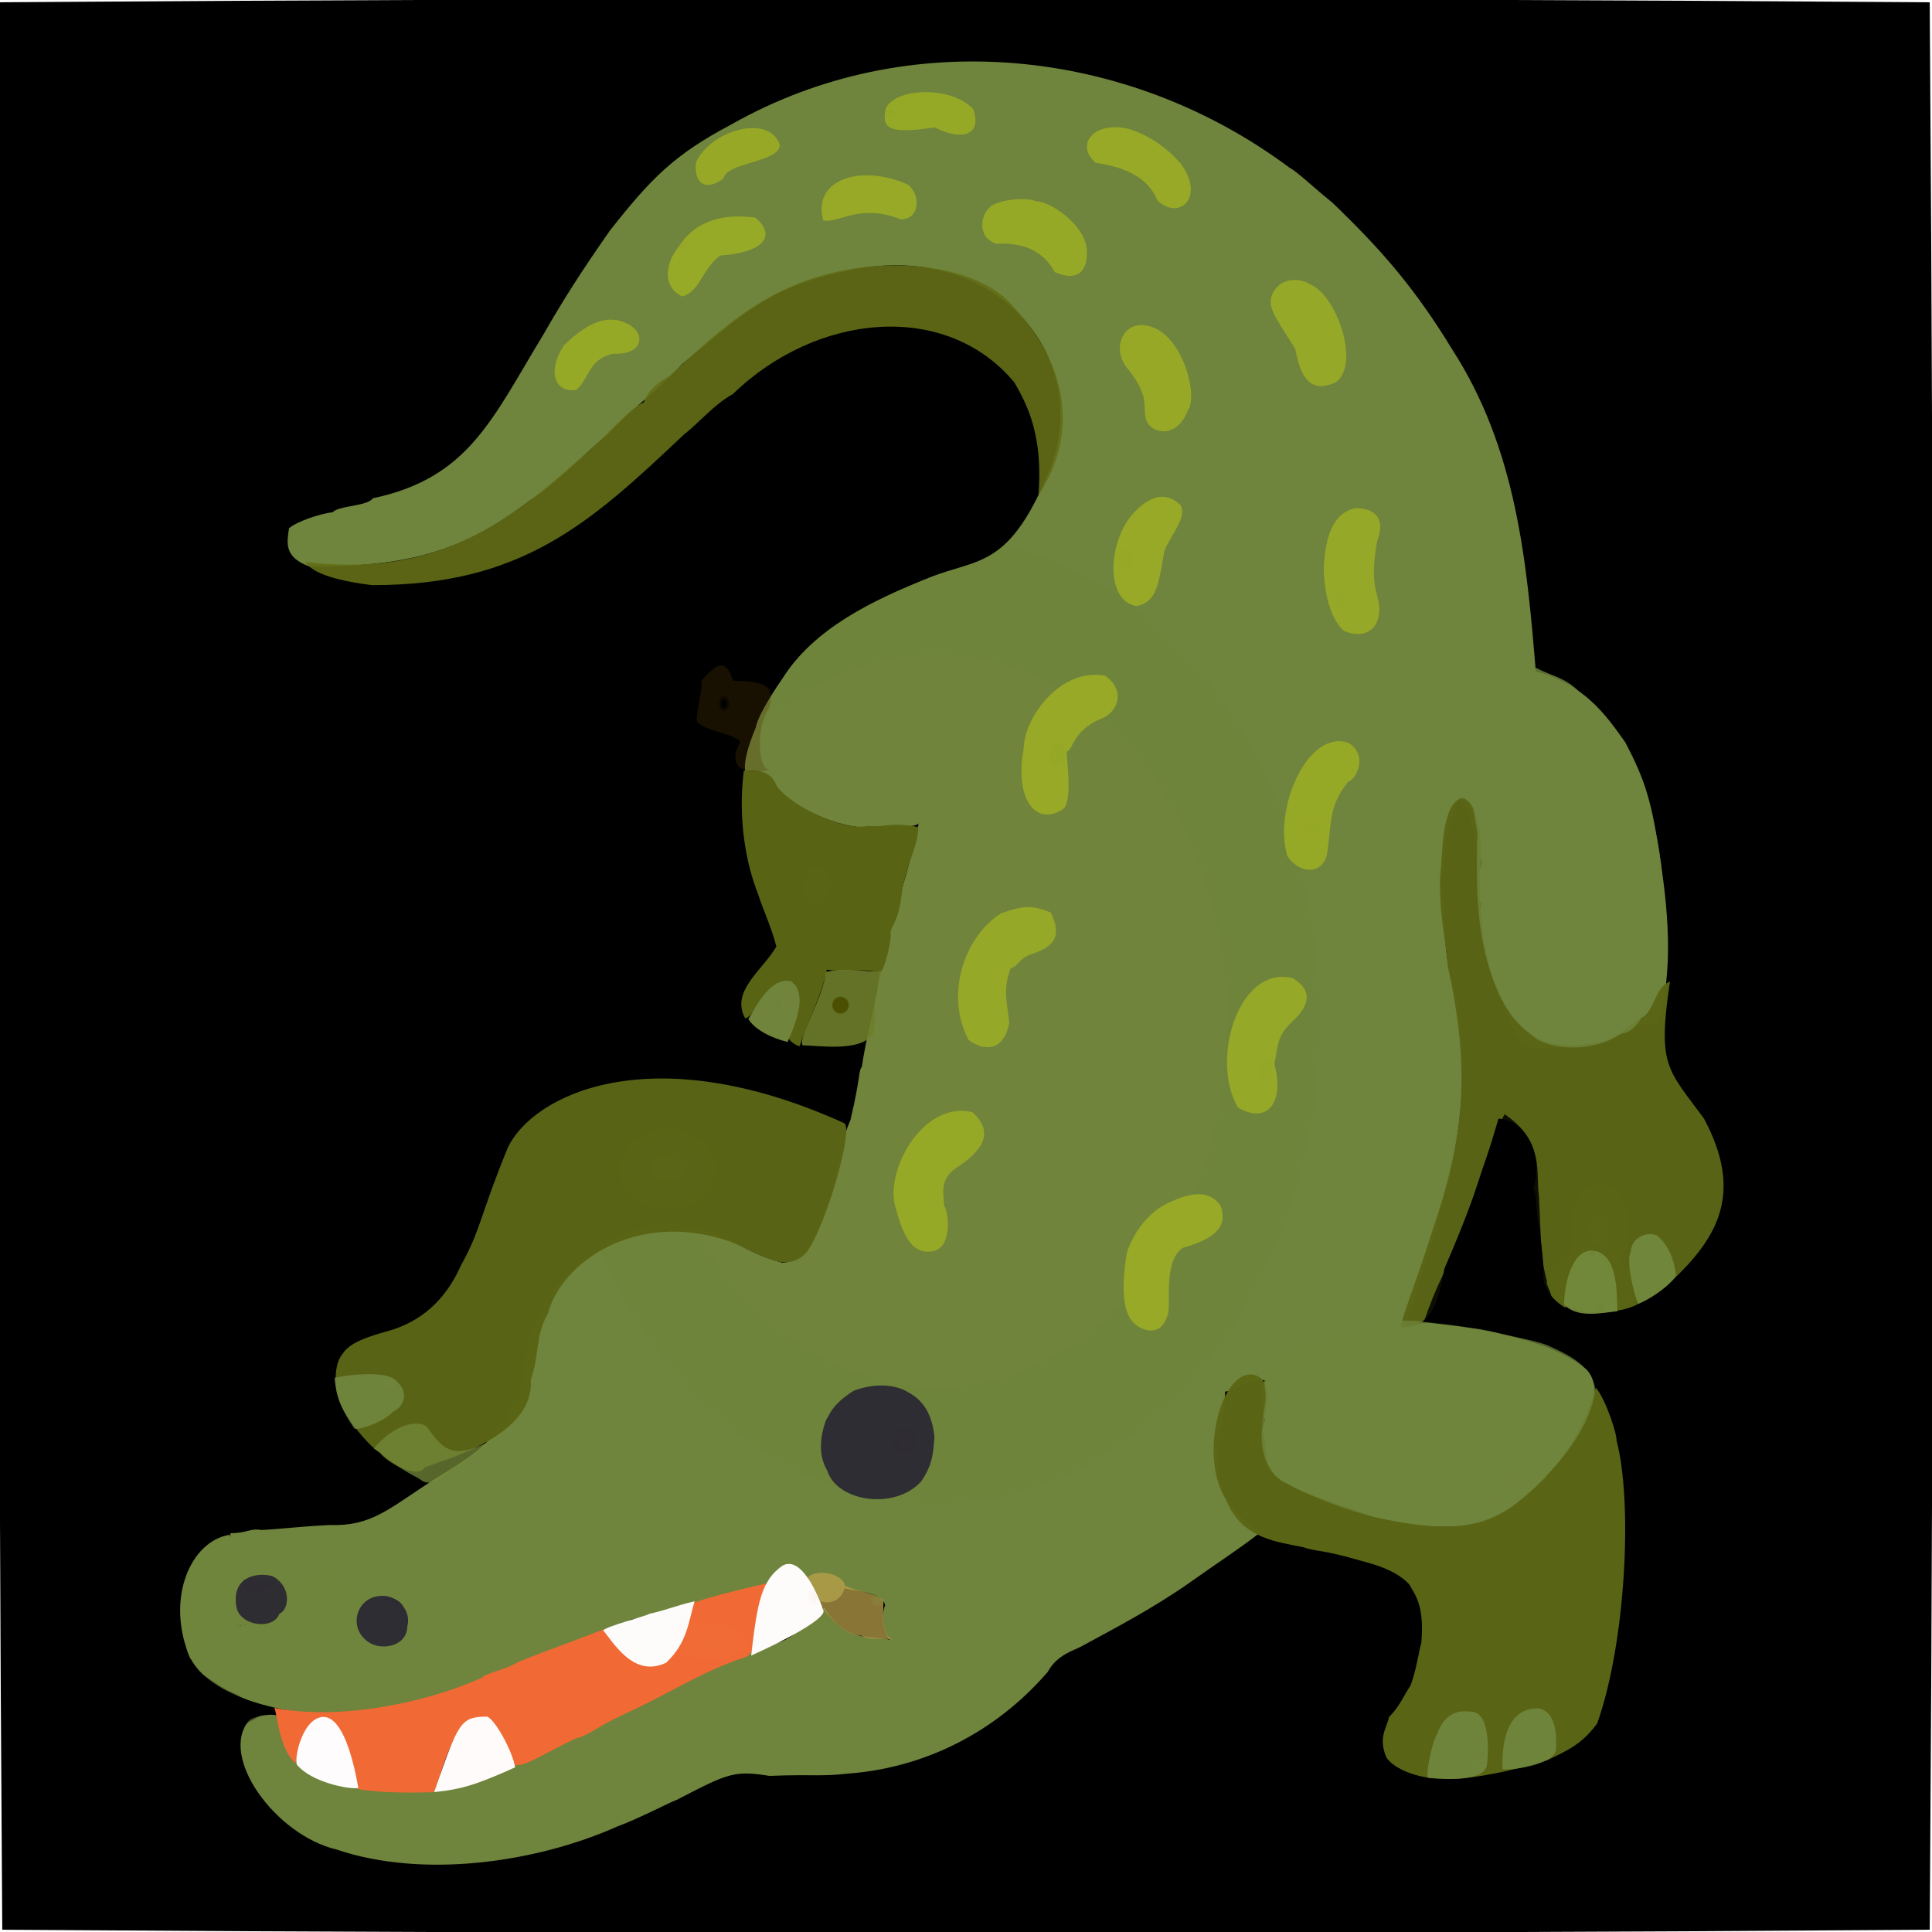 <?xml version="1.0" ?>
<svg xmlns="http://www.w3.org/2000/svg" version="1.1" width="512" height="512">
  <defs>
    <radialGradient id="shape_0_fill" cx="0.498" cy="0.498" r="0.499">
      <stop offset="0.0" stop-color="rgb(0, 0, 0)" stop-opacity="1.0"/>
      <stop offset="0.972" stop-color="rgb(0, 0, 0)" stop-opacity="1.0"/>
    </radialGradient>
    <radialGradient id="shape_1_fill" cx="0.504" cy="0.537" r="0.422">
      <stop offset="3.5630164e-06" stop-color="rgb(113, 134, 60)" stop-opacity="0.988"/>
      <stop offset="1.0" stop-color="rgb(112, 133, 60)" stop-opacity="0.994"/>
    </radialGradient>
    <radialGradient id="shape_2_fill" cx="0.643" cy="0.301" r="0.116">
      <stop offset="0.0" stop-color="rgb(91, 101, 23)" stop-opacity="1.0"/>
      <stop offset="1.0" stop-color="rgb(90, 100, 21)" stop-opacity="0.991"/>
    </radialGradient>
    <radialGradient id="shape_3_fill" cx="0.824" cy="0.76" r="0.104">
      <stop offset="0.0" stop-color="rgb(91, 102, 21)" stop-opacity="0.979"/>
      <stop offset="0.971" stop-color="rgb(91, 102, 21)" stop-opacity="0.978"/>
    </radialGradient>
    <radialGradient id="shape_4_fill" cx="0.578" cy="0.811" r="0.115">
      <stop offset="0.0" stop-color="rgb(90, 101, 22)" stop-opacity="1.0"/>
      <stop offset="1.0" stop-color="rgb(90, 100, 21)" stop-opacity="0.99"/>
    </radialGradient>
    <radialGradient id="shape_5_fill" cx="0.447" cy="0.811" r="0.1">
      <stop offset="0.0" stop-color="rgb(111, 132, 59)" stop-opacity="1.0"/>
      <stop offset="1.0" stop-color="rgb(111, 132, 60)" stop-opacity="0.823"/>
    </radialGradient>
    <radialGradient id="shape_6_fill" cx="0.732" cy="0.734" r="0.1">
      <stop offset="0.024" stop-color="rgb(111, 133, 59)" stop-opacity="0.847"/>
      <stop offset="0.962" stop-color="rgb(112, 133, 60)" stop-opacity="0.736"/>
    </radialGradient>
    <radialGradient id="shape_7_fill" cx="0.205" cy="0.389" r="0.14">
      <stop offset="0.039" stop-color="rgb(125, 139, 29)" stop-opacity="0.657"/>
      <stop offset="0.809" stop-color="rgb(98, 109, 22)" stop-opacity="0.915"/>
    </radialGradient>
    <radialGradient id="shape_8_fill" cx="0.879" cy="0.273" r="0.112">
      <stop offset="0.0" stop-color="rgb(240, 108, 55)" stop-opacity="1.0"/>
      <stop offset="1.0" stop-color="rgb(241, 106, 53)" stop-opacity="1.0"/>
    </radialGradient>
    <radialGradient id="shape_9_fill" cx="0.462" cy="0.423" r="0.099">
      <stop offset="0.043" stop-color="rgb(103, 115, 24)" stop-opacity="0.865"/>
      <stop offset="0.914" stop-color="rgb(89, 99, 20)" stop-opacity="1.0"/>
    </radialGradient>
    <radialGradient id="shape_10_fill" cx="0.646" cy="0.775" r="0.1">
      <stop offset="0.0" stop-color="rgb(0, 0, 0)" stop-opacity="1.0"/>
      <stop offset="1.0" stop-color="rgb(0, 0, 0)" stop-opacity="0.847"/>
    </radialGradient>
    <radialGradient id="shape_11_fill" cx="0.828" cy="0.143" r="0.1">
      <stop offset="0.0" stop-color="rgb(94, 108, 57)" stop-opacity="1.0"/>
      <stop offset="1.0" stop-color="rgb(112, 133, 60)" stop-opacity="1.0"/>
    </radialGradient>
    <radialGradient id="shape_12_fill" cx="0.744" cy="0.453" r="0.1">
      <stop offset="0.0" stop-color="rgb(47, 45, 51)" stop-opacity="1.0"/>
      <stop offset="1.0" stop-color="rgb(45, 43, 50)" stop-opacity="0.99"/>
    </radialGradient>
    <radialGradient id="shape_13_fill" cx="0.607" cy="0.48" r="0.1">
      <stop offset="0.0" stop-color="rgb(149, 167, 39)" stop-opacity="1.0"/>
      <stop offset="1.0" stop-color="rgb(151, 169, 38)" stop-opacity="0.996"/>
    </radialGradient>
    <radialGradient id="shape_14_fill" cx="0.5" cy="0.516" r="0.1">
      <stop offset="0.005" stop-color="rgb(151, 169, 38)" stop-opacity="0.992"/>
      <stop offset="1.0" stop-color="rgb(150, 168, 39)" stop-opacity="0.992"/>
    </radialGradient>
    <radialGradient id="shape_15_fill" cx="0.381" cy="0.547" r="0.1">
      <stop offset="0.0" stop-color="rgb(149, 167, 39)" stop-opacity="1.0"/>
      <stop offset="1.0" stop-color="rgb(151, 169, 38)" stop-opacity="0.992"/>
    </radialGradient>
    <radialGradient id="shape_16_fill" cx="0.647" cy="0.602" r="0.1">
      <stop offset="0.0" stop-color="rgb(150, 168, 39)" stop-opacity="0.995"/>
      <stop offset="0.998" stop-color="rgb(151, 169, 38)" stop-opacity="0.994"/>
    </radialGradient>
    <radialGradient id="shape_17_fill" cx="0.74" cy="0.223" r="0.1">
      <stop offset="0.0" stop-color="rgb(97, 111, 34)" stop-opacity="1.0"/>
      <stop offset="1.0" stop-color="rgb(116, 136, 57)" stop-opacity="0.754"/>
    </radialGradient>
    <radialGradient id="shape_18_fill" cx="0.537" cy="0.65" r="0.1">
      <stop offset="0.0" stop-color="rgb(149, 167, 39)" stop-opacity="1.0"/>
      <stop offset="1.0" stop-color="rgb(150, 168, 39)" stop-opacity="0.997"/>
    </radialGradient>
    <radialGradient id="shape_19_fill" cx="0.293" cy="0.699" r="0.1">
      <stop offset="0.0" stop-color="rgb(149, 167, 40)" stop-opacity="1.0"/>
      <stop offset="1.0" stop-color="rgb(150, 168, 39)" stop-opacity="0.996"/>
    </radialGradient>
    <radialGradient id="shape_20_fill" cx="0.414" cy="0.68" r="0.1">
      <stop offset="0.0" stop-color="rgb(149, 167, 39)" stop-opacity="1.0"/>
      <stop offset="1.0" stop-color="rgb(151, 169, 38)" stop-opacity="0.99"/>
    </radialGradient>
    <radialGradient id="shape_21_fill" cx="0.366" cy="0.377" r="0.099">
      <stop offset="0.223" stop-color="rgb(0, 0, 0)" stop-opacity="0.275"/>
      <stop offset="0.722" stop-color="rgb(82, 54, 0)" stop-opacity="0.293"/>
    </radialGradient>
    <radialGradient id="shape_22_fill" cx="0.17" cy="0.678" r="0.1">
      <stop offset="0.0" stop-color="rgb(149, 167, 39)" stop-opacity="1.0"/>
      <stop offset="1.0" stop-color="rgb(150, 168, 39)" stop-opacity="0.994"/>
    </radialGradient>
    <radialGradient id="shape_23_fill" cx="0.828" cy="0.443" r="0.1">
      <stop offset="0.0" stop-color="rgb(130, 129, 59)" stop-opacity="1.0"/>
      <stop offset="1.0" stop-color="rgb(189, 161, 74)" stop-opacity="0.724"/>
    </radialGradient>
    <radialGradient id="shape_24_fill" cx="0.191" cy="0.598" r="0.1">
      <stop offset="0.0" stop-color="rgb(149, 167, 39)" stop-opacity="1.0"/>
      <stop offset="1.0" stop-color="rgb(151, 169, 38)" stop-opacity="0.991"/>
    </radialGradient>
    <radialGradient id="shape_25_fill" cx="0.119" cy="0.535" r="0.1">
      <stop offset="0.0" stop-color="rgb(149, 167, 40)" stop-opacity="1.0"/>
      <stop offset="1.0" stop-color="rgb(151, 169, 38)" stop-opacity="0.995"/>
    </radialGradient>
    <radialGradient id="shape_26_fill" cx="0.283" cy="0.59" r="0.1">
      <stop offset="0.0" stop-color="rgb(149, 167, 39)" stop-opacity="1.0"/>
      <stop offset="1.0" stop-color="rgb(151, 169, 38)" stop-opacity="0.997"/>
    </radialGradient>
    <radialGradient id="shape_27_fill" cx="0.517" cy="0.438" r="0.104">
      <stop offset="0.844" stop-color="rgb(105, 110, 0)" stop-opacity="0.714"/>
      <stop offset="1.0" stop-color="rgb(110, 127, 42)" stop-opacity="0.899"/>
    </radialGradient>
    <radialGradient id="shape_28_fill" cx="0.082" cy="0.59" r="0.1">
      <stop offset="0.0" stop-color="rgb(148, 166, 40)" stop-opacity="1.0"/>
      <stop offset="1.0" stop-color="rgb(151, 169, 38)" stop-opacity="0.994"/>
    </radialGradient>
    <radialGradient id="shape_29_fill" cx="0.664" cy="0.822" r="0.1">
      <stop offset="0.0" stop-color="rgb(104, 121, 44)" stop-opacity="1.0"/>
      <stop offset="1.0" stop-color="rgb(90, 100, 21)" stop-opacity="0.844"/>
    </radialGradient>
    <radialGradient id="shape_30_fill" cx="0.887" cy="0.111" r="0.1">
      <stop offset="0.0" stop-color="rgb(6, 7, 3)" stop-opacity="1.0"/>
      <stop offset="1.0" stop-color="rgb(0, 0, 0)" stop-opacity="0.433"/>
    </radialGradient>
    <radialGradient id="shape_31_fill" cx="0.127" cy="0.367" r="0.1">
      <stop offset="0.0" stop-color="rgb(148, 166, 40)" stop-opacity="1.0"/>
      <stop offset="1.0" stop-color="rgb(150, 169, 39)" stop-opacity="0.998"/>
    </radialGradient>
    <radialGradient id="shape_32_fill" cx="0.83" cy="0.404" r="0.1">
      <stop offset="0.0" stop-color="rgb(251, 244, 240)" stop-opacity="1.0"/>
      <stop offset="1.0" stop-color="rgb(254, 251, 251)" stop-opacity="1.0"/>
    </radialGradient>
    <radialGradient id="shape_33_fill" cx="0.906" cy="0.244" r="0.1">
      <stop offset="0.0" stop-color="rgb(252, 248, 246)" stop-opacity="1.0"/>
      <stop offset="1.0" stop-color="rgb(254, 251, 250)" stop-opacity="1.0"/>
    </radialGradient>
    <radialGradient id="shape_34_fill" cx="0.846" cy="0.336" r="0.1">
      <stop offset="0.0" stop-color="rgb(252, 248, 246)" stop-opacity="1.0"/>
      <stop offset="1.0" stop-color="rgb(254, 252, 251)" stop-opacity="1.0"/>
    </radialGradient>
    <radialGradient id="shape_35_fill" cx="0.904" cy="0.754" r="0.1">
      <stop offset="0.0" stop-color="rgb(112, 132, 59)" stop-opacity="1.0"/>
      <stop offset="1.0" stop-color="rgb(114, 136, 63)" stop-opacity="0.904"/>
    </radialGradient>
    <radialGradient id="shape_36_fill" cx="0.102" cy="0.447" r="0.1">
      <stop offset="0.0" stop-color="rgb(149, 167, 39)" stop-opacity="1.0"/>
      <stop offset="1.0" stop-color="rgb(151, 169, 39)" stop-opacity="0.993"/>
    </radialGradient>
    <radialGradient id="shape_37_fill" cx="0.18" cy="0.305" r="0.1">
      <stop offset="0.0" stop-color="rgb(148, 166, 40)" stop-opacity="1.0"/>
      <stop offset="1.0" stop-color="rgb(151, 169, 38)" stop-opacity="0.996"/>
    </radialGradient>
    <radialGradient id="shape_38_fill" cx="0.057" cy="0.48" r="0.1">
      <stop offset="0.0" stop-color="rgb(149, 167, 39)" stop-opacity="1.0"/>
      <stop offset="1.0" stop-color="rgb(150, 168, 39)" stop-opacity="0.998"/>
    </radialGradient>
    <radialGradient id="shape_39_fill" cx="0.723" cy="0.188" r="0.1">
      <stop offset="0.0" stop-color="rgb(112, 132, 59)" stop-opacity="1.0"/>
      <stop offset="1.0" stop-color="rgb(118, 142, 71)" stop-opacity="0.76"/>
    </radialGradient>
    <radialGradient id="shape_40_fill" cx="0.664" cy="0.822" r="0.1">
      <stop offset="0.0" stop-color="rgb(111, 132, 56)" stop-opacity="1.0"/>
      <stop offset="1.0" stop-color="rgb(114, 137, 60)" stop-opacity="0.954"/>
    </radialGradient>
    <radialGradient id="shape_41_fill" cx="0.906" cy="0.168" r="0.1">
      <stop offset="0.0" stop-color="rgb(252, 248, 246)" stop-opacity="1.0"/>
      <stop offset="1.0" stop-color="rgb(254, 252, 252)" stop-opacity="1.0"/>
    </radialGradient>
    <radialGradient id="shape_42_fill" cx="0.078" cy="0.379" r="0.1">
      <stop offset="0.0" stop-color="rgb(149, 167, 39)" stop-opacity="1.0"/>
      <stop offset="1.0" stop-color="rgb(151, 169, 38)" stop-opacity="0.985"/>
    </radialGradient>
    <radialGradient id="shape_43_fill" cx="0.898" cy="0.789" r="0.1">
      <stop offset="0.0" stop-color="rgb(111, 131, 58)" stop-opacity="1.0"/>
      <stop offset="1.0" stop-color="rgb(116, 140, 68)" stop-opacity="0.814"/>
    </radialGradient>
    <radialGradient id="shape_44_fill" cx="0.654" cy="0.854" r="0.1">
      <stop offset="0.0" stop-color="rgb(111, 132, 56)" stop-opacity="1.0"/>
      <stop offset="1.0" stop-color="rgb(112, 134, 58)" stop-opacity="1.0"/>
    </radialGradient>
    <radialGradient id="shape_45_fill" cx="0.521" cy="0.4" r="0.1">
      <stop offset="0.0" stop-color="rgb(110, 130, 57)" stop-opacity="1.0"/>
      <stop offset="1.0" stop-color="rgb(112, 132, 59)" stop-opacity="1.0"/>
    </radialGradient>
    <radialGradient id="shape_46_fill" cx="0.826" cy="0.133" r="0.1">
      <stop offset="0.0" stop-color="rgb(51, 51, 51)" stop-opacity="1.0"/>
      <stop offset="1.0" stop-color="rgb(46, 44, 50)" stop-opacity="0.996"/>
    </radialGradient>
    <radialGradient id="shape_47_fill" cx="0.838" cy="0.195" r="0.1">
      <stop offset="0.0" stop-color="rgb(47, 46, 51)" stop-opacity="1.0"/>
      <stop offset="1.0" stop-color="rgb(44, 42, 51)" stop-opacity="0.974"/>
    </radialGradient>
  </defs>
  <g>
    <path d="M 0.002 0.601 C 168.96 -0.6 337.92 -0.6 511.4 0.601 C 512.6 168.96 512.6 337.92 511.4 511.4 C 343.04 512.6 174.08 512.6 0.601 511.4 C -0.6 343.04 -0.6 174.08 0.002 0.601" stroke-width="0.0" fill="url(#shape_0_fill)"/>
    <path d="M 341.673 44.397 C 343.987 45.651 347.726 49.387 353.07 53.681 C 366.084 66.166 375.012 76.445 384.834 92.575 C 401.862 118.908 404.598 148.776 407.001 177.914 C 419.743 181.27 425.495 189.306 430.75 196.779 C 435.521 205.931 437.547 211.526 439.507 224.808 C 442.096 240.198 443.728 257.911 439.194 271.628 C 433.256 270.364 429.161 275.092 425.379 276.469 C 413.768 276.937 410.822 279.09 403.448 277.109 C 397.543 267.275 390.556 248.168 392.559 239.431 C 391.043 238.376 390.712 234.304 392.733 228.552 C 391.592 226.153 389.586 212.705 386.76 211.76 C 382.26 221.747 383.327 226.238 381.708 234.243 C 383.328 240.182 382.123 254.236 385.337 261.287 C 391.985 293.845 382.731 319.543 372.404 351.74 C 379.044 348.755 387.107 352.37 392.485 352.071 C 402.496 354.738 412.29 356.342 420.464 362.959 C 429.152 372.258 407.384 395.753 399.494 400.363 C 385.06 411.009 348.181 399.624 336.165 389.993 C 334.566 385.504 333.727 378.913 335.274 376.233 C 334.011 375.027 334.24 366.219 335.535 365.78 C 330.644 365.223 326.703 368.823 324.66 368.784 C 324.664 378.307 321.384 384.553 323.487 393.081 C 324.676 399.626 329.631 402.267 333.472 406.507 C 328.65 410.294 321.866 414.708 315.067 419.561 C 305.334 426.339 296.007 431.187 286.557 436.324 C 284.78 437.338 280.066 438.499 277.639 443.107 C 263.746 459.151 244.979 468.525 224.658 470.032 C 217.094 470.855 216.182 470.161 203.93 470.629 C 194.477 469.123 192.933 469.941 179.165 477.076 C 178.607 477.086 169.162 482.02 163.607 484.035 C 141.857 493.713 111.971 497.862 89.165 490.138 C 72.985 486.301 57.982 465.517 65.943 456.019 C 66.51 455.076 71.784 453.773 74.105 454.814 C 75.017 464.783 80.607 465.726 83.934 468.122 C 87.259 473.781 116.063 472.955 131.162 465.854 C 146.591 464.458 153.377 459.235 165.459 453.318 C 170.778 452.583 179.272 446.111 180.225 446.555 C 187.753 441.602 196.263 437.76 205.676 435.413 C 210.567 434.329 212.447 430.629 218.425 426.053 C 225 436.979 234.016 432.633 236.704 435.088 C 233.674 433.839 233.658 427.104 234.547 425.488 C 234.119 421.889 225.777 421.584 223.816 420.898 C 222.315 426.648 214.106 425.761 212.455 418.355 C 208.693 414.399 201.76 417.893 202.793 422.489 C 197.179 419.86 194.237 423.379 192.463 422.759 C 184.66 424.136 182.672 428.135 180.145 430.675 C 174.117 429.825 168.617 427.796 166.346 429.741 C 160.867 431.483 159.808 434.983 154.03 436.604 C 145.707 436.97 140.913 440.834 132.978 443.606 C 113.227 460.871 54.645 457.52 49.422 436.687 C 54.856 433.047 62.186 429.82 70.504 430.448 C 75.723 435.52 77.654 434.181 81.633 433.447 C 87.182 434.836 91.518 433.297 96.074 434.069 C 96.843 437.31 106.963 435.579 107.453 431.279 C 107.856 425.48 106.124 423.364 101.996 423.642 C 95.628 425.557 91.857 418.842 86.321 414.761 C 83.437 417.325 76.712 421.936 74.918 421.535 C 71.937 417.915 66.4 418.929 62.59 418.744 C 62.836 411.603 60.789 409.867 61.076 406.306 C 65.546 406.297 66.214 404.958 69.291 405.46 C 73.401 405.301 80.295 404.464 87.333 404.145 C 98.386 404.529 102.883 399.963 114.779 392.234 C 127.315 384.415 131.598 382.283 138.914 366.532 C 137.942 339.183 166.451 320.461 183.34 324.863 C 194.426 327.405 195.616 331.345 207.272 334.638 C 214.819 334.577 218.314 319.782 220.495 316.174 C 222.135 308.181 223.229 301.495 225.371 296.854 C 228.099 285.339 227.482 283.741 228.393 282.747 C 229.937 272.357 232.376 265.905 233.822 252.501 C 237.777 239.517 240.804 230.892 243.454 218.196 C 242.335 219.706 233.458 218.632 233.329 219.67 C 218.315 219.242 214.121 214.073 200.79 208.038 C 197.296 206.572 195.534 204.329 200.345 192.622 C 200.53 190.828 203.217 185.826 207.319 179.857 C 215.802 166.436 231.204 159.115 246.243 153.078 C 259.544 147.764 267.59 150.967 278.624 123.417 C 289.551 92.973 261.905 61.97 222.007 72.357 C 202.558 76.525 194.551 85.381 180.838 96.426 C 172.038 105.776 166.921 108.399 160.758 115.604 C 159.626 115.662 146.52 129.188 140.448 132.609 C 121.704 146.928 107.091 150.093 82.073 150.153 C 75.101 147.648 76.065 143.696 76.595 139.981 C 78.614 138.287 84.562 136.14 88.17 135.758 C 89.631 133.984 97.372 134.193 98.794 132.056 C 124.286 126.636 130.345 111.1 144.073 88.534 C 149.5 79.076 153.828 72.311 161.594 61.153 C 172.533 47.278 178.64 40.974 193.911 32.927 C 240.646 6.445 298.931 12.533 341.673 44.397" stroke-width="0.0" fill="url(#shape_1_fill)"/>
    <path d="M 223.636 297.611 C 226.563 298.482 218.672 325.692 213.684 331.961 C 208.21 337.883 201.038 332.056 193.691 329.099 C 168.29 320.192 148.545 335.04 145.253 348.008 C 141.743 353.998 143.003 359.41 140.659 365.586 C 141.843 381.389 115.182 387.374 112.512 388.946 C 110.725 392.121 102.241 387.381 100.781 385.081 C 96.999 382.655 90.449 374.226 89.556 370.1 C 89.173 369.484 87.876 362.056 90.893 358.648 C 92.748 355.718 97.914 354.113 102.459 352.849 C 111.568 350.38 118.12 344.522 122.215 335.232 C 127.426 325.933 127.3 321.838 134.538 304.233 C 141.115 290.139 172.52 274.462 223.636 297.611" stroke-width="0.0" fill="url(#shape_2_fill)"/>
    <path d="M 332.534 364.383 C 337.148 365.979 336.013 371.452 334.477 378.327 C 335.895 383.151 334.395 387.521 338.598 391.669 C 345.488 396.45 353.925 397.98 363.613 401.872 C 380.506 405.659 390.764 405.974 400.525 399.355 C 410.919 391.649 418.779 382.198 422.93 367.739 C 425.814 371.327 428.65 380.685 428.374 381.643 C 432.77 398.083 430.827 435.503 423.274 456.716 C 419.228 462.314 415.187 463.969 410.13 466.447 C 403.03 468.735 388.236 472.167 381.799 471.32 C 375.603 471.357 369.258 468.662 367.422 465.757 C 365.139 460.439 367.494 458.078 368.075 455.082 C 371.121 451.974 371.986 449.319 373.656 446.941 C 375.121 443.949 376.23 436.417 376.656 435.472 C 377.637 424.828 374.55 422.146 373.509 419.921 C 369.426 415.476 362.533 414.209 358.357 412.975 C 350.178 410.673 348.766 411.204 345.347 410.021 C 338.922 408.637 328.991 407.949 324.955 397.471 C 317.504 386.157 323.656 362.193 332.534 364.383" stroke-width="0.0" fill="url(#shape_3_fill)"/>
    <path d="M 387.384 211.488 C 392.002 212.054 393.257 224.587 392.053 230.862 C 391.95 263.643 401.995 275.659 413.548 276.788 C 425.662 277.735 428.167 274.695 434.594 269.822 C 438.333 268.961 438.382 261.502 442.562 260.151 C 439.222 282.475 441.781 283.146 451.546 296.393 C 462.391 316.585 454.767 328.298 442.989 339.527 C 441.522 338.102 438.701 329.902 439.054 327.633 C 432.294 329.246 431.24 337.7 437.211 342.076 C 435.929 346.87 426.512 348.206 423.759 347.209 C 422.907 342.398 420.952 335.456 422.705 331.392 C 416.153 333.892 415.849 345.703 414.829 346.568 C 409.97 343.75 409.236 339.924 408.972 338.785 C 409.375 334.449 407.814 326.568 408.203 325.62 C 406.926 324.753 407.584 315.78 406.317 314.988 C 408.989 307.834 405.308 296.914 397.124 296.446 C 392.251 312.943 388.728 322.488 382.791 336.182 C 381.384 342.746 380.373 352.08 371.197 351.705 C 370.964 350.553 377.131 334.489 379.185 327.362 C 388.13 301.551 389.783 283.908 383.671 256.042 C 382.932 247.223 381.282 242.046 381.699 231.639 C 382.364 227.1 381.808 213.071 387.384 211.488" stroke-width="0.0" fill="url(#shape_4_fill)"/>
    <path d="M 407.174 177.01 C 411.654 179.515 416.537 179.582 420.658 186.158 C 425.035 188.35 430.667 195.502 431.193 201.113 C 447.27 226.423 440.838 273.318 429.719 273.902 C 421.287 279.401 411.058 277.775 407.288 275.372 C 398.521 269.319 394.69 259.005 392.879 249.221 C 391.253 240.015 391.367 234.399 391.406 223.217 C 392.2 220.557 389.799 214.372 389.948 208.724 C 392.618 201.754 391.534 199.685 396.089 195.53 C 400.113 182.755 401.813 178.576 407.174 177.01" stroke-width="0.0" fill="url(#shape_5_fill)"/>
    <path d="M 409.836 356.387 C 416.531 359.379 421.78 362.102 422.805 368.225 C 422.187 372.673 420.087 380.259 410.287 390.51 C 398.394 403.838 377.021 411.546 339.793 392.587 C 330.898 386.022 335.616 373.695 335.373 369.907 C 335.113 364.845 333.753 362.66 337.815 359.895 C 341.291 356.902 343.753 355.424 351.013 355.2 C 356.594 353.24 361.792 353.052 363.794 351.034 C 371.864 347.503 401.721 353.653 409.836 356.387" stroke-width="0.0" fill="url(#shape_6_fill)"/>
    <path d="M 269.045 81.835 C 282.741 96.519 285.969 114.947 275.212 131.214 C 276.401 115.766 272.503 107.602 268.77 101.291 C 250.572 79.507 216.306 82.989 194.215 104.439 C 189.117 107.256 185.572 111.771 181.188 115.207 C 156.138 138.937 138.143 155.095 98.581 155.072 C 84.641 153.352 81.869 150.352 80.877 148.925 C 114.01 152.913 132.899 140.165 153.631 121.61 C 159.721 116.779 167.064 107.869 170.599 106.633 C 171.662 103.264 175.528 100.565 177.187 99.834 C 192.211 86.055 204.621 74.279 227.404 70.995 C 242.708 68.869 261.262 71.766 269.045 81.835" stroke-width="0.0" fill="url(#shape_7_fill)"/>
    <path d="M 203.008 419.637 C 202.532 423.36 201.229 438.651 197.315 439.222 C 185.869 442.982 177.287 448.87 166.035 453.977 C 157.104 458.115 156.658 459.657 152.392 460.78 C 140.422 466.595 139.3 468.472 134.324 467.655 C 133.229 464.228 131.423 454.815 125.143 455.74 C 119.565 458.188 117.179 469.758 114.961 474.95 C 110.374 475.069 101.096 475.279 94.739 474.092 C 92.435 469.212 90.283 455.524 84.922 455.614 C 80.548 456.111 79.105 464.966 78.28 467.261 C 73.782 463.289 73.473 453.717 72.677 452.609 C 89.365 455.894 111.857 451.679 127.714 444.632 C 128.54 443.398 134.053 442.533 137.361 440.418 C 144.168 437.643 152.345 434.841 160.131 431.711 C 166.436 436.582 167.512 440.446 174.581 441.097 C 181.796 437.562 179.873 429.292 182.882 425.186 C 185.755 423.67 198.596 420.656 203.008 419.637" stroke-width="0.0" fill="url(#shape_8_fill)"/>
    <path d="M 205.917 208.456 C 210.784 214.451 224.296 220.36 229.984 218.835 C 234.019 219.459 235.913 217.684 243.335 219.18 C 243.324 224.096 241.266 226.193 239.173 235.334 C 238.206 244.13 236.718 244.383 236.004 246.879 C 236.35 249.508 234.341 257.065 233.211 257.848 C 229.433 256.437 222.882 257.708 219.117 256.971 C 217.69 264.297 214.255 269.744 211.935 277.257 C 206.458 275.768 207.063 267.971 210.418 260.51 C 202.337 260.996 199.635 269.93 197.451 269.839 C 193.598 262.602 201.976 257.287 205.749 250.85 C 204.538 245.935 201.633 239.594 201.005 237.212 C 197.546 228.652 195.543 216.614 197.121 204.247 C 202.535 203.861 204.673 205.218 205.917 208.456" stroke-width="0.0" fill="url(#shape_9_fill)"/>
    <path d="M 398.721 295.274 C 409.57 302.539 406.903 311.158 407.832 316.848 C 408.644 332.162 407.802 333.806 412.015 346.136 C 413.572 354.077 417.246 355.408 416.943 356.501 C 411.263 356.85 399.454 353.805 395.233 352.881 C 387.224 351.249 383.784 351.259 377.324 350.321 C 380.736 340.383 382.723 337.669 384.086 334.044 C 387.397 330.238 392.314 307.547 398.721 295.274" stroke-width="0.0" fill="url(#shape_10_fill)"/>
    <path d="M 60.839 406.739 C 63.451 412.773 63.551 415.619 65.691 422.726 C 72.785 420.006 74.655 417.872 77.802 418.927 C 81.101 420.153 83.215 416.307 85.957 414.447 C 94.101 419.459 95.064 422.207 103.883 424.346 C 108.241 425.141 109.027 434.009 105.044 434.557 C 98.983 437.896 97.325 435.926 93.044 434.342 C 88.464 435.795 85.708 434.511 80.869 436.69 C 75.817 436.389 73.858 433.418 72.072 432.181 C 62.85 428.788 61.092 430.902 50.477 439.63 C 43.652 423.816 50.508 408.363 60.839 406.739" stroke-width="0.0" fill="url(#shape_11_fill)"/>
    <path d="M 241.013 369.148 C 244.881 371.316 247.019 375.014 247.646 380.762 C 247.295 384.971 247.257 388.058 244.057 392.681 C 236.942 400.317 221.799 397.94 219.219 389.717 C 216.744 385.473 217.352 380.652 218.898 376.324 C 219.788 375.184 220.25 372.332 226.206 368.584 C 230.677 366.843 236.631 366.356 241.013 369.148" stroke-width="0.0" fill="url(#shape_12_fill)"/>
    <path d="M 257.704 294.735 C 263.946 300.419 259.867 305.251 253.524 309.441 C 248.516 312.702 250.295 317.185 250.148 319.418 C 251.295 320.881 252.491 329.598 247.96 331.381 C 241.987 333.125 239.355 327.677 237.385 320.166 C 234.214 310.555 244.602 291.505 257.704 294.735" stroke-width="0.0" fill="url(#shape_13_fill)"/>
    <path d="M 278.469 241.801 C 281.741 248.619 278.803 250.861 273.949 252.67 C 269.886 253.835 270.278 255.856 267.796 256.635 C 265.613 263.022 267.002 265.3 267.453 271.215 C 265.848 278.783 260.741 278.608 256.631 275.551 C 250.255 263.12 255.803 248.104 265.248 242.052 C 271.565 239.836 273.442 239.895 278.469 241.801" stroke-width="0.0" fill="url(#shape_14_fill)"/>
    <path d="M 292.946 179.119 C 298.829 183.448 295.719 189.292 291.497 190.599 C 284.32 193.738 284.547 198.411 282.692 199.228 C 282.613 201.104 284.231 211.17 282.014 214.21 C 274.673 219.362 268.78 211.998 271.286 198.347 C 271.465 189.653 281.482 176.743 292.946 179.119" stroke-width="0.0" fill="url(#shape_15_fill)"/>
    <path d="M 323.472 319.545 C 325.72 325.725 320.737 328.618 313.431 330.7 C 307.909 334.539 310.622 346.635 309.346 348.731 C 307.979 353.232 304.347 353.483 301.148 351.184 C 296.72 348.059 297.496 338.585 298.694 331.697 C 300.451 326.774 304.058 321.4 309.554 318.809 C 314.399 316.504 320.159 314.699 323.472 319.545" stroke-width="0.0" fill="url(#shape_16_fill)"/>
    <path d="M 113.059 378.055 C 117.408 383.949 119.762 387.924 132.511 380.387 C 131.611 380.978 123.459 387.719 119.3 389.723 C 116.173 392.735 113.338 393.933 111.148 391.903 C 102.635 387.46 101.04 384.784 99.017 383.906 C 105.124 376.827 111.031 376.416 113.059 378.055" stroke-width="0.0" fill="url(#shape_17_fill)"/>
    <path d="M 342.656 259.246 C 347.869 262.459 347.206 266.368 342.445 270.736 C 338.142 274.75 338.69 277.614 337.713 282.005 C 340.526 292.14 335.804 298.112 328.06 293.493 C 320.571 280.714 328.397 255.532 342.656 259.246" stroke-width="0.0" fill="url(#shape_18_fill)"/>
    <path d="M 359.291 134.659 C 364.641 134.72 367.183 137.548 364.951 143.473 C 362.959 155.013 365.035 156.202 365.575 161.153 C 365.538 167.87 360.607 169.098 356.216 167.233 C 351.045 162.76 350.745 152.122 350.838 149.859 C 351.32 142.551 353.015 135.918 359.291 134.659" stroke-width="0.0" fill="url(#shape_19_fill)"/>
    <path d="M 357.433 196.901 C 362.77 200.34 359.263 206.735 357.255 207.161 C 352.113 213.804 353.024 217.059 351.676 226.407 C 350.388 231.854 344.42 231.756 341.196 226.881 C 337.299 214.472 346.607 192.979 357.433 196.901" stroke-width="0.0" fill="url(#shape_20_fill)"/>
    <path d="M 194.266 180.39 C 203.396 180.499 205.273 182.027 203.848 187.635 C 200 193.285 201.073 204.178 203.948 204.035 C 196.207 205.789 192.803 202.626 196.217 196.482 C 192.985 193.936 188.364 194.248 184.781 191.429 C 184.167 189.995 186.165 183.098 185.955 180.264 C 190.499 175.223 192.338 174.693 194.266 180.39" stroke-width="0.0" fill="url(#shape_21_fill)"/>
    <path d="M 347.303 75.419 C 353.952 77.925 360.659 96.287 354.067 101.263 C 347.255 104.49 344.597 99.98 343.267 92.453 C 337.491 83.386 335.398 80.802 337.561 77.259 C 339.635 73.493 344.727 73.583 347.303 75.419" stroke-width="0.0" fill="url(#shape_22_fill)"/>
    <path d="M 223.898 420.186 C 225.584 421.356 231.772 422.169 234.077 423.92 C 234.358 425.454 233.109 433.321 236.567 434.517 C 232.656 433.898 230.482 434.814 228.282 433.483 C 221.091 433.061 215.167 422.276 213.929 418.251 C 215.831 415.546 223.428 416.868 223.898 420.186" stroke-width="0.0" fill="url(#shape_23_fill)"/>
    <path d="M 303.565 86.228 C 313.208 87.495 317.737 104.958 314.772 108.771 C 311.93 116.596 304.476 115.045 303.603 110.745 C 302.862 107.157 304.607 105.264 299.217 98.156 C 294.259 92.759 297.388 85.248 303.565 86.228" stroke-width="0.0" fill="url(#shape_24_fill)"/>
    <path d="M 274.702 53.39 C 277.852 53.183 287.476 59.304 288.002 66.082 C 288.4 70.905 286.341 75.113 279.529 72.114 C 276.134 65.87 270.316 64.257 264.015 64.604 C 258.834 62.955 259.565 56.254 263.325 54.201 C 267.411 52.361 272.996 52.507 274.702 53.39" stroke-width="0.0" fill="url(#shape_25_fill)"/>
    <path d="M 312.829 133.819 C 314.71 137.044 310.416 141.523 308.591 145.94 C 307.1 154.338 306.679 159.673 301.167 160.613 C 292.387 159.16 293.686 141.932 301.333 135.015 C 304.971 131.495 308.958 130.172 312.829 133.819" stroke-width="0.0" fill="url(#shape_26_fill)"/>
    <path d="M 218.817 257.584 C 224.594 256.314 229.898 257.662 233.661 257.472 C 231.445 265.398 231.977 266.903 231.667 273.251 C 229.272 279.304 215.792 276.864 212.791 277.064 C 211.068 275.466 218.497 263.835 218.817 257.584" stroke-width="0.0" fill="url(#shape_27_fill)"/>
    <path d="M 297.92 33.909 C 301.988 34.653 308.158 37.823 312.909 43.372 C 319.51 52.282 312.504 58.607 306.725 53.13 C 304.648 48.17 300.246 44.605 290.407 43.16 C 285.115 38.777 289.164 32.532 297.92 33.909" stroke-width="0.0" fill="url(#shape_28_fill)"/>
    <path d="M 416.917 331.638 C 420.762 330.37 428.1 337.221 433.929 335.669 C 434.584 336.709 432.197 342.568 433.039 344.957 C 426.529 350.089 412.226 348.353 409.843 339.974 C 410.528 336.523 414.64 334.164 416.917 331.638" stroke-width="0.0" fill="url(#shape_29_fill)"/>
    <path d="M 50.818 442.658 C 53.607 442.632 56.209 446.406 62.417 448.932 C 67.528 452.083 71.499 451.728 72.575 452.878 C 64.854 457.08 62.489 457.025 61.822 463.171 C 60.128 465.022 53.685 465.475 52.178 464.927 C 49.31 463.806 47.006 455.846 50.376 454.228 C 50.187 449.552 48.534 447.37 50.818 442.658" stroke-width="0.0" fill="url(#shape_30_fill)"/>
    <path d="M 200.185 57.679 C 205.801 62.405 202.578 66.905 190.841 67.729 C 186.006 71.383 185.51 77.304 180.775 78.564 C 175.377 75.959 176.337 69.697 179.884 65.31 C 184.089 58.79 191.172 56.429 200.185 57.679" stroke-width="0.0" fill="url(#shape_31_fill)"/>
    <path d="M 207.333 414.94 C 211.422 412.607 215.425 419.088 218.196 426.677 C 219.232 428.944 207.095 435.154 199.06 438.74 C 200.714 424.675 201.709 418.901 207.333 414.94" stroke-width="0.0" fill="url(#shape_32_fill)"/>
    <path d="M 129.07 454.92 C 131.146 455.58 135.812 464.026 136.514 468.369 C 126.564 472.833 122.43 474.202 115.053 474.926 C 121.528 456.315 121.981 454.971 129.07 454.92" stroke-width="0.0" fill="url(#shape_33_fill)"/>
    <path d="M 184.097 424.36 C 182.453 429.438 182.332 435.185 176.527 440.636 C 167.813 444.844 162.365 434.917 159.835 432.074 C 161.08 430.844 170.672 428.46 172.174 427.656 C 176.527 426.711 179.363 425.423 184.097 424.36" stroke-width="0.0" fill="url(#shape_34_fill)"/>
    <path d="M 390.188 453.643 C 395.285 454.135 394.346 465.844 394.052 467.668 C 393.556 472.287 382.378 471.567 378.33 471.125 C 378.007 470.068 379.077 462.818 380.857 459.511 C 383.038 453.506 386.983 453.183 390.188 453.643" stroke-width="0.0" fill="url(#shape_35_fill)"/>
    <path d="M 240.528 48.876 C 243.979 51.342 243.984 58.058 238.77 58.141 C 227.512 53.748 222.383 59.347 218.165 58.402 C 215.174 47.553 228.079 43.375 240.528 48.876" stroke-width="0.0" fill="url(#shape_36_fill)"/>
    <path d="M 165.462 85.45 C 171.385 87.584 170.887 94.201 162.561 93.734 C 155.753 95.144 156.01 100.918 152.611 103.373 C 146.739 104.025 145.082 98.143 149.475 91.471 C 154.494 86.707 159.899 83.083 165.462 85.45" stroke-width="0.0" fill="url(#shape_37_fill)"/>
    <path d="M 257.896 28.912 C 260.337 35.542 255.292 37.625 247.687 33.753 C 235.152 35.704 233.705 33.881 234.698 28.852 C 237.073 23.175 252.232 22.685 257.896 28.912" stroke-width="0.0" fill="url(#shape_38_fill)"/>
    <path d="M 104.257 365.324 C 109.039 368.76 106.858 372.965 104.258 374.028 C 101.357 377.152 94.648 379.121 93.895 378.56 C 90.706 373.831 89.159 370.596 88.635 365.131 C 93.006 364.203 101.187 363.449 104.257 365.324" stroke-width="0.0" fill="url(#shape_39_fill)"/>
    <path d="M 422.185 331.393 C 428.98 332.387 428.37 342.833 428.652 347.482 C 424.383 347.947 418.032 349.433 414.467 345.724 C 414.671 339.935 416.568 331.173 422.185 331.393" stroke-width="0.0" fill="url(#shape_40_fill)"/>
    <path d="M 85.383 455.016 C 89.884 454.62 93.026 462.853 94.964 473.833 C 92.286 474.305 82.486 472.171 78.877 467.871 C 77.657 467.428 79.704 455.668 85.383 455.016" stroke-width="0.0" fill="url(#shape_41_fill)"/>
    <path d="M 206.692 38.486 C 206.293 43.128 192.536 42.976 191.725 47.323 C 186.683 51.067 183.848 48.163 184.441 43.061 C 188.223 34.572 203.891 29.916 206.692 38.486" stroke-width="0.0" fill="url(#shape_42_fill)"/>
    <path d="M 407.983 452.773 C 412.825 453.95 412.431 461.271 412.361 463.229 C 412.806 467.249 401.727 469.198 398.225 468.871 C 397.841 462.03 399.361 452.264 407.983 452.773" stroke-width="0.0" fill="url(#shape_43_fill)"/>
    <path d="M 439.177 327.439 C 443.813 331.454 443.884 337.116 444.177 337.939 C 443.108 340.164 438.136 343.908 434.216 345.523 C 433.42 344.68 430.746 334.151 432.146 331.931 C 432.251 328.195 436.104 326.165 439.177 327.439" stroke-width="0.0" fill="url(#shape_44_fill)"/>
    <path d="M 209.689 260.022 C 213.738 263.126 211.519 269.846 208.722 276.144 C 203.877 274.936 199.854 272.625 198.321 270.037 C 200.444 266.746 204.035 258.9 209.689 260.022" stroke-width="0.0" fill="url(#shape_45_fill)"/>
    <path d="M 72.091 417.65 C 77.234 420.166 76.805 426.499 74.045 427.654 C 72.367 432.189 63.278 430.872 62.619 425.626 C 61.443 418.247 67.423 416.547 72.091 417.65" stroke-width="0.0" fill="url(#shape_46_fill)"/>
    <path d="M 100.551 422.955 C 105.321 422.371 109.122 426.975 107.942 430.98 C 107.845 436.436 100.982 437.445 97.749 435.234 C 92.17 431.635 94.274 423.5 100.551 422.955" stroke-width="0.0" fill="url(#shape_47_fill)"/>
  </g>
</svg>
